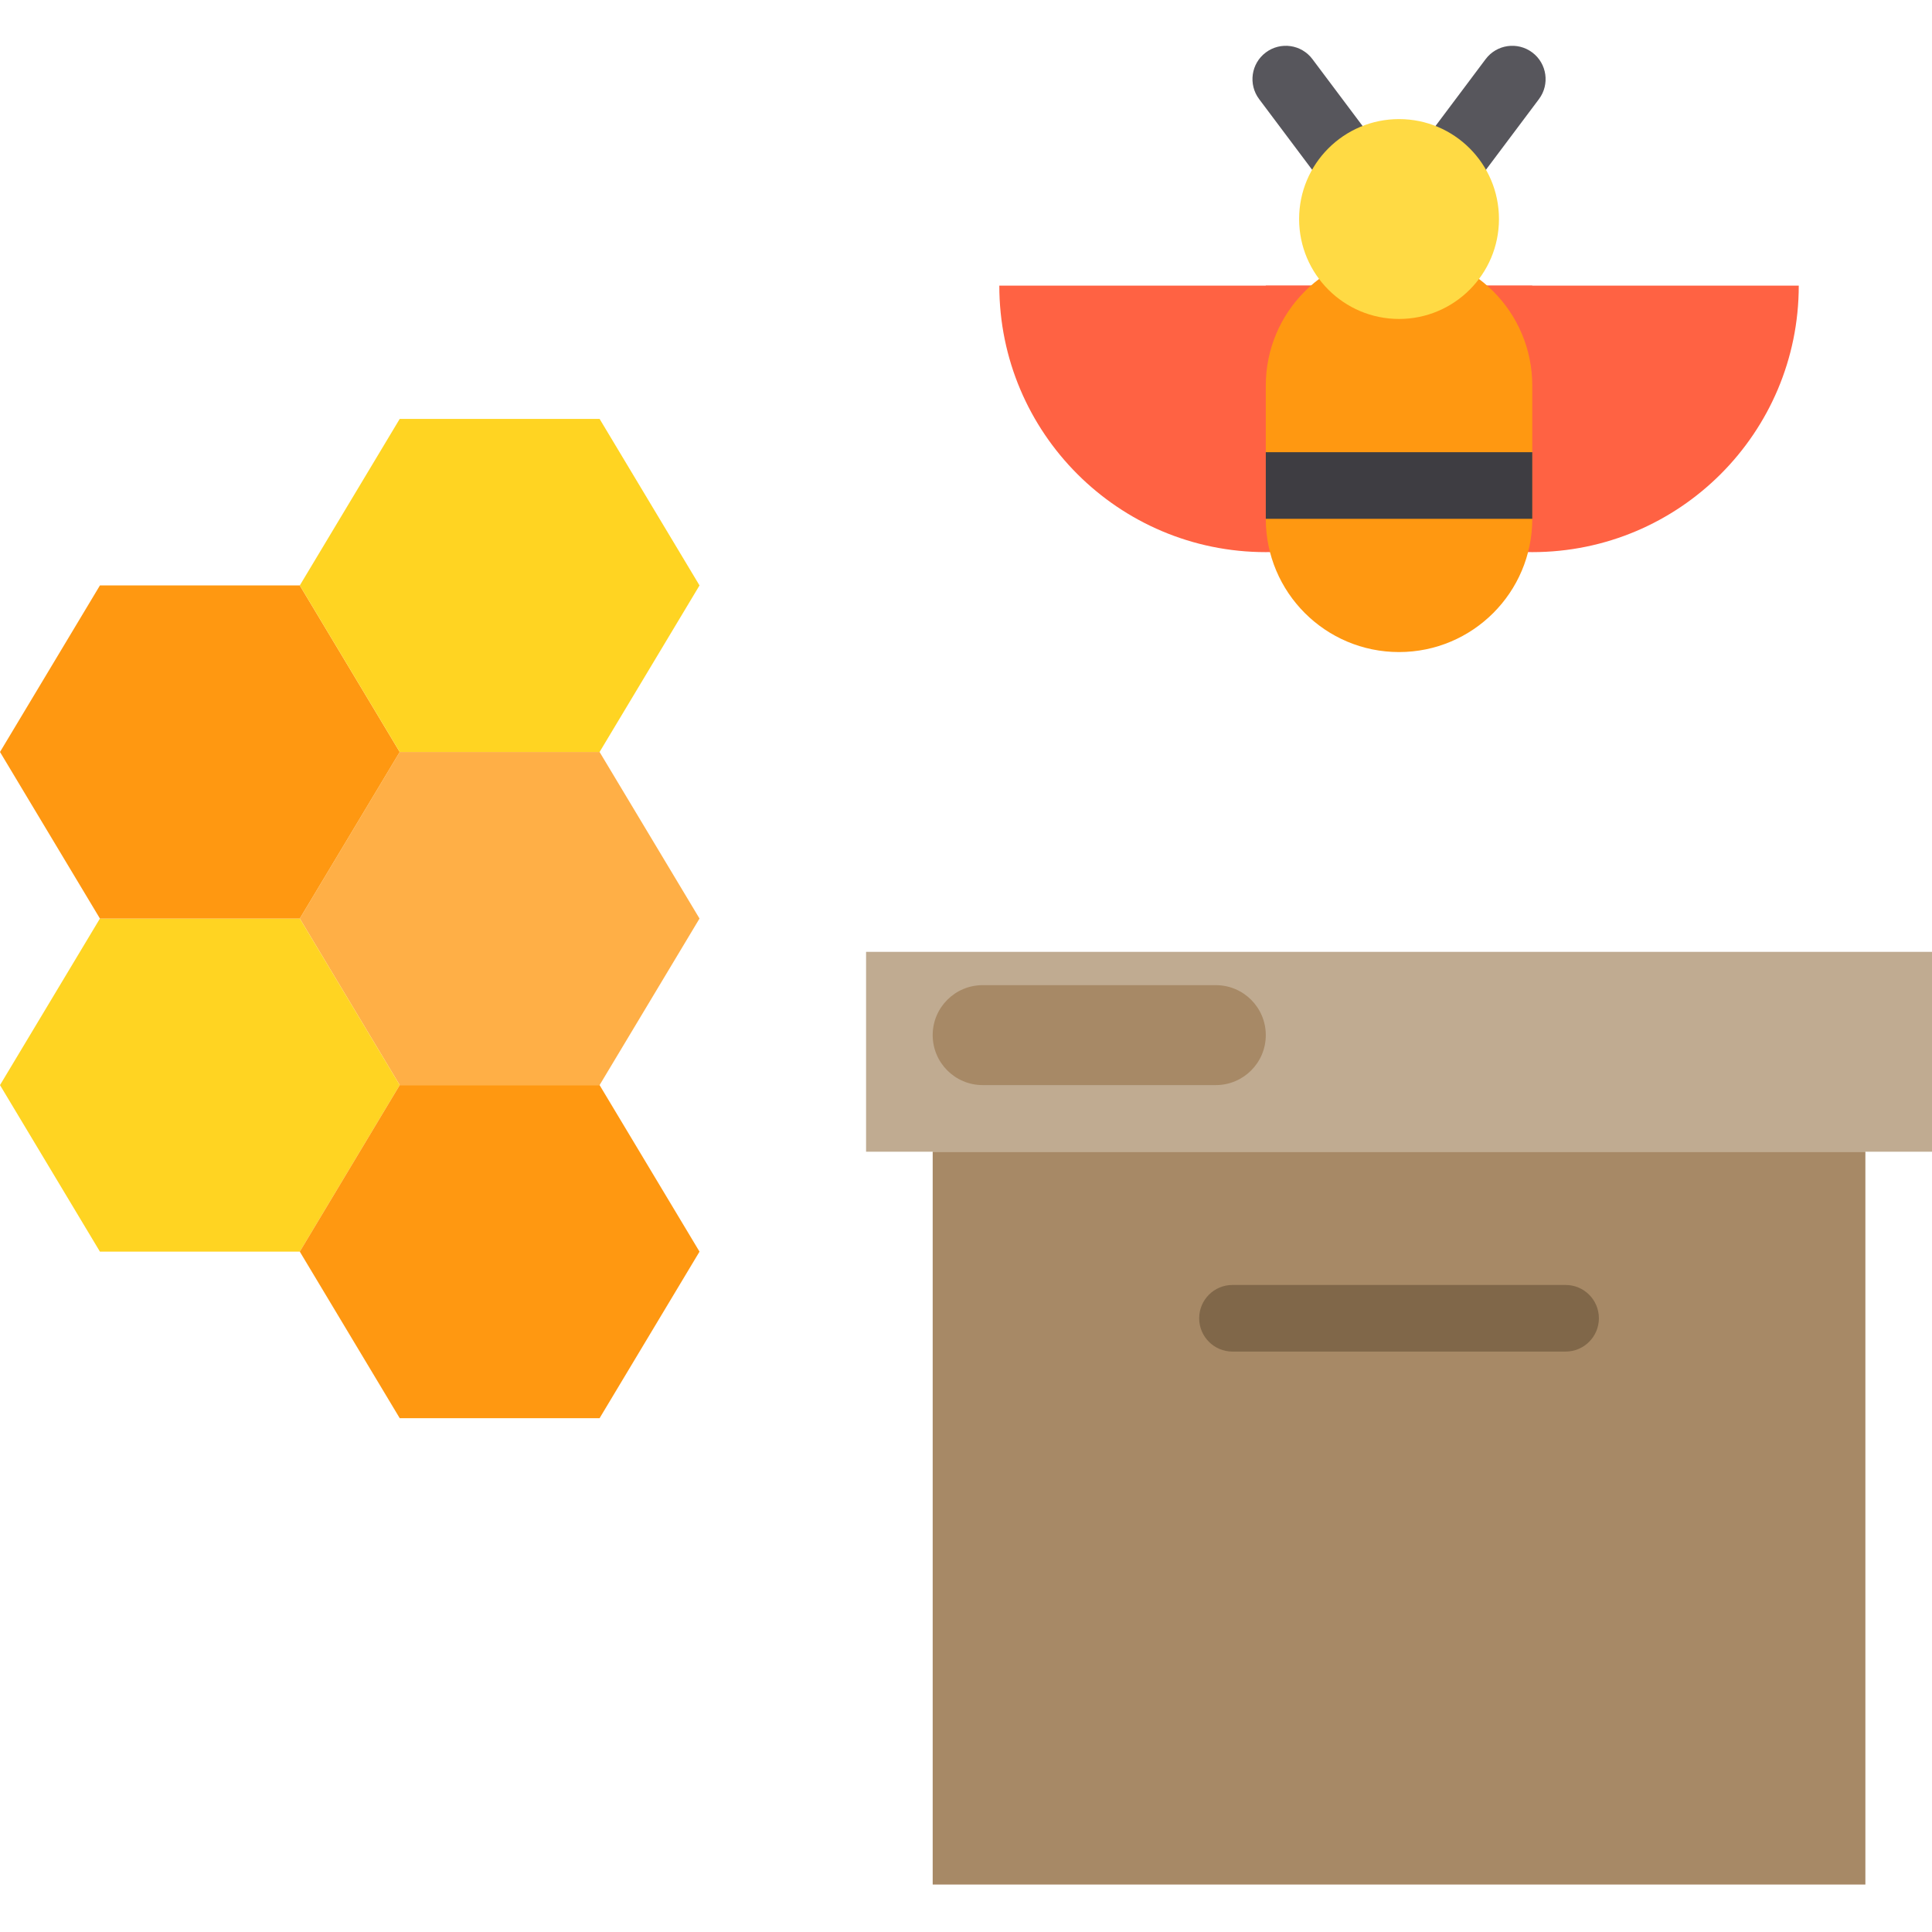<svg height="464pt" viewBox="0 -11 464 464" width="464pt" xmlns="http://www.w3.org/2000/svg"><path d="m348 41.602h-24l-21.602-28.801c-2.648-3.535-1.934-8.551 1.602-11.199 3.535-2.652 8.551-1.938 11.199 1.598l16.801 22.402h8l16.801-22.402c2.648-3.535 7.664-4.25 11.199-1.598 3.535 2.648 4.25 7.664 1.602 11.199zm0 0" fill="#57565c"/><path d="m368 57.602c0 35.344-28.652 64-64 64s-64-28.656-64-64zm0 0" fill="#ff6243"/><path d="m432 57.602c0 35.344-28.652 64-64 64s-64-28.656-64-64zm0 0" fill="#ff6243"/><path d="m208 217.602h256v48h-256zm0 0" fill="#c0ab91"/><path d="m224 265.602h224v176h-224zm0 0" fill="#a78966"/><path d="m144 169.602 24 40-24 40h-48l-24-40 24-40zm0 0" fill="#ffaf46"/><path d="m72 209.602 24 40-24 40h-48l-24-40 24-40zm0 0" fill="#ffd422"/><path d="m144 249.602 24 40-24 40h-48l-24-40 24-40zm0 0" fill="#ff9811"/><path d="m72 129.602 24 40-24 40h-48l-24-40 24-40zm0 0" fill="#ff9811"/><path d="m144 89.602 24 40-24 40h-48l-24-40 24-40zm0 0" fill="#ffd422"/><path d="m336 49.602c17.672 0 32 14.324 32 32v32c0 17.672-14.328 32-32 32s-32-14.328-32-32v-32c0-17.676 14.328-32 32-32zm0 0" fill="#ff9811"/><path d="m360 41.602c0 13.254-10.746 24-24 24s-24-10.746-24-24c0-13.258 10.746-24 24-24s24 10.742 24 24zm0 0" fill="#ffda44"/><path d="m304 97.602h64v16h-64zm0 0" fill="#3e3d42"/><path d="m296 297.602h80c4.418 0 8 3.582 8 8 0 4.418-3.582 8-8 8h-80c-4.418 0-8-3.582-8-8 0-4.418 3.582-8 8-8zm0 0" fill="#806749"/><path d="m236 225.602h56c6.629 0 12 5.371 12 12 0 6.625-5.371 12-12 12h-56c-6.629 0-12-5.375-12-12 0-6.629 5.371-12 12-12zm0 0" fill="#a78966"/></svg>
